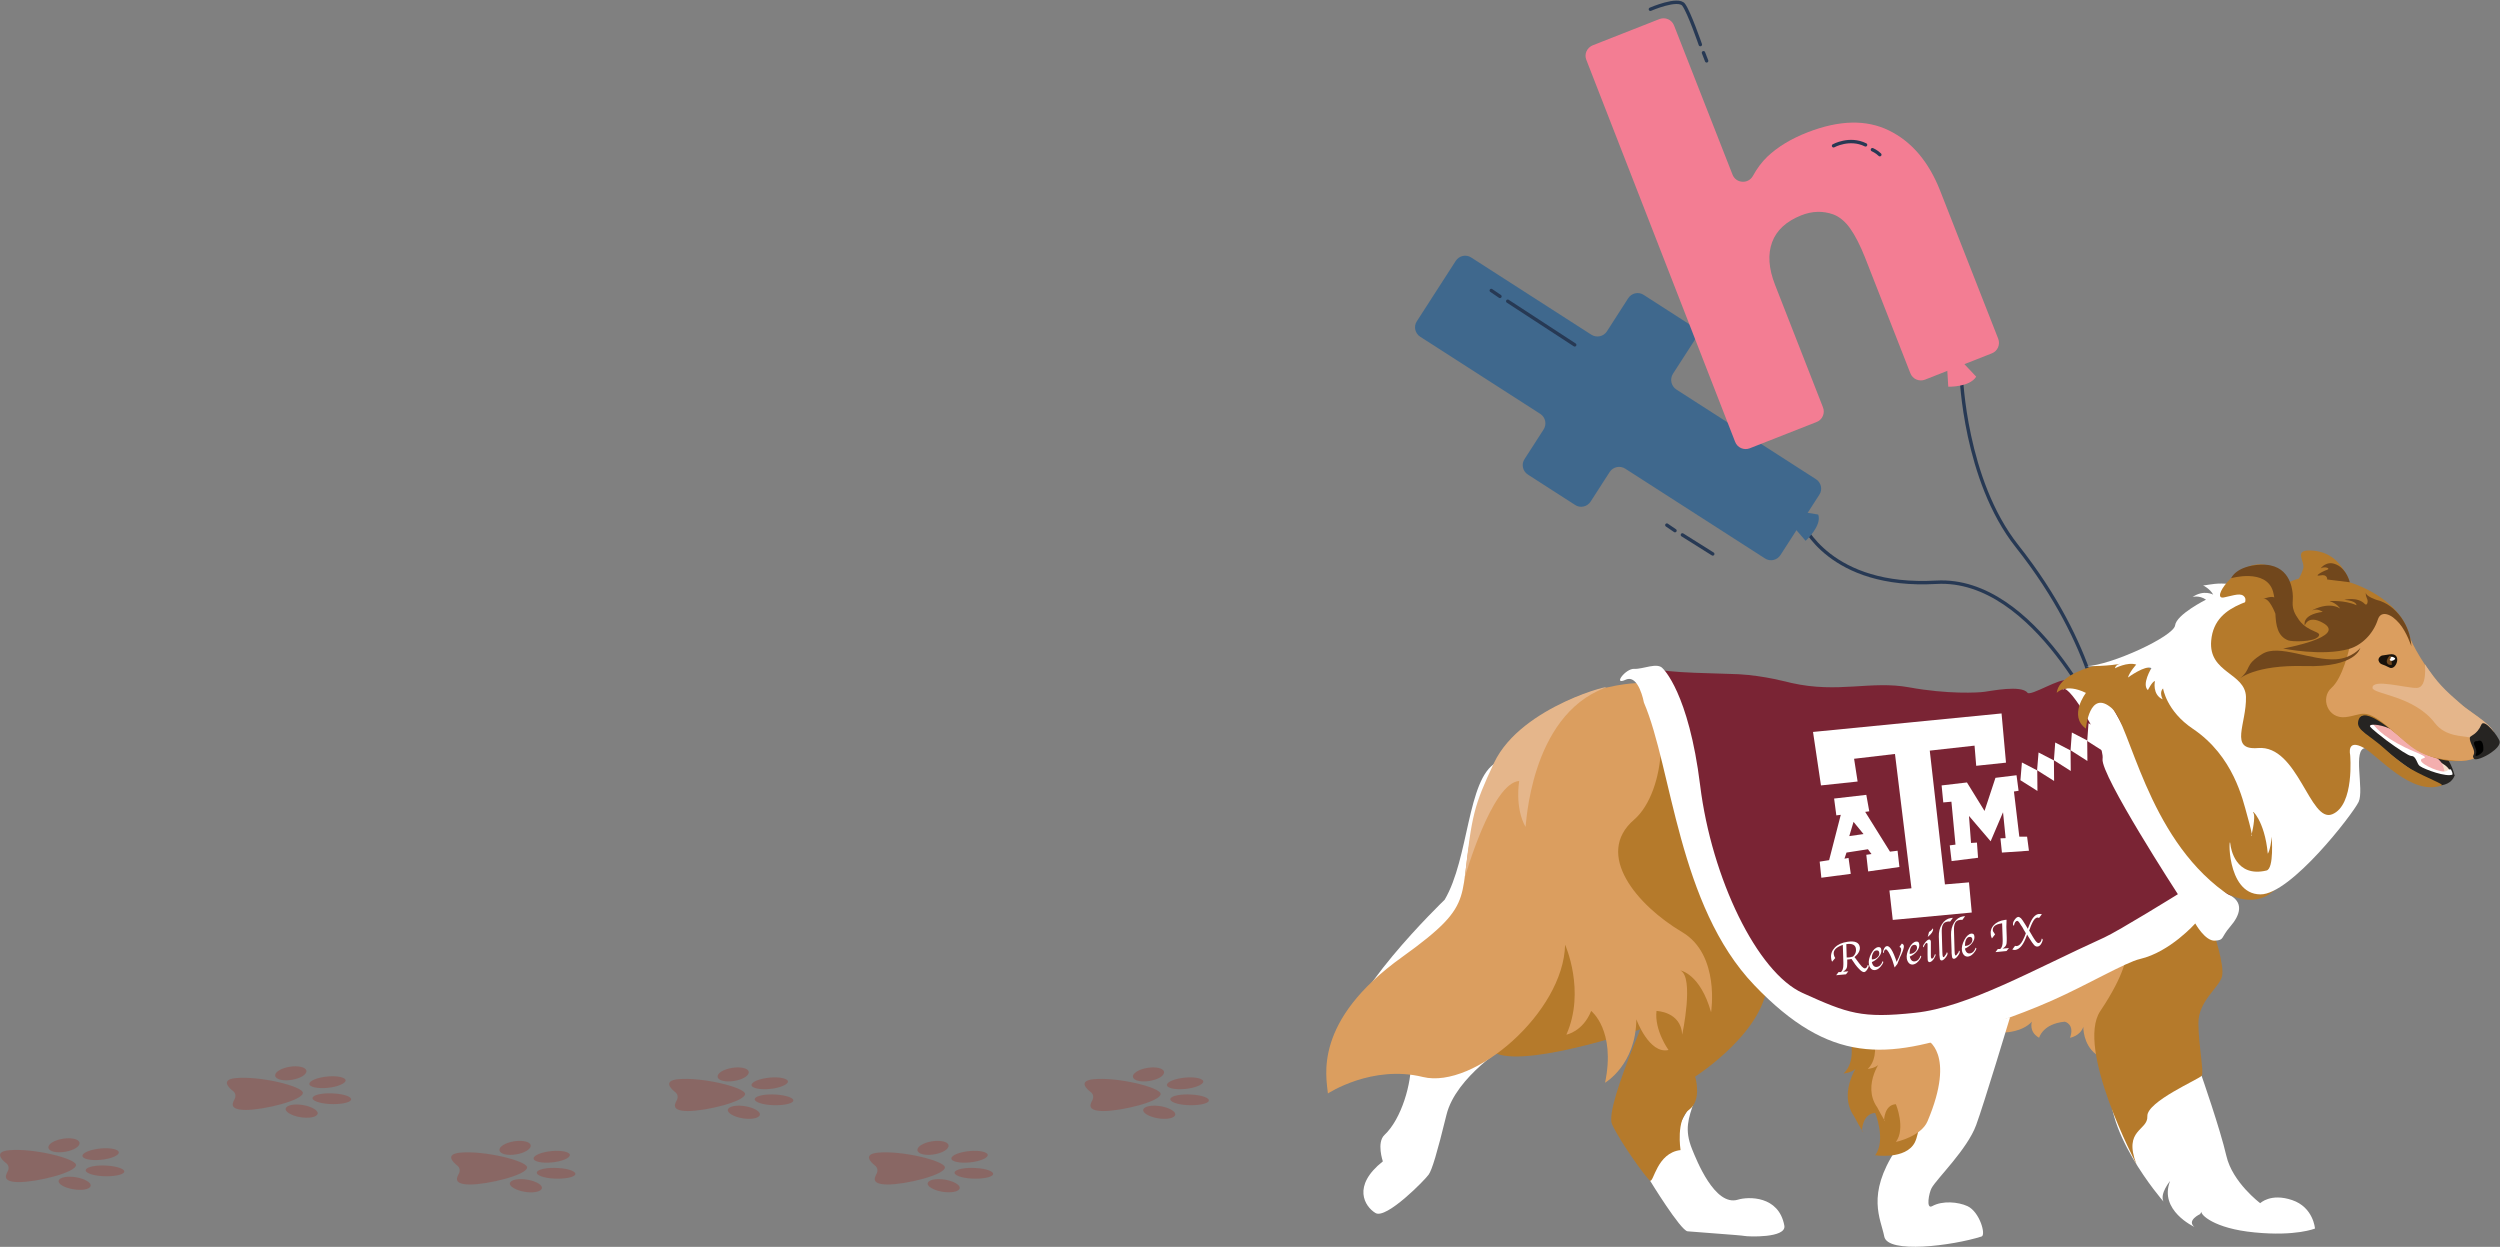 <?xml version="1.0" encoding="utf-8"?>
<!-- Generator: Adobe Illustrator 21.1.0, SVG Export Plug-In . SVG Version: 6.00 Build 0)  -->
<svg version="1.1" xmlns="http://www.w3.org/2000/svg" xmlns:xlink="http://www.w3.org/1999/xlink" x="0px" y="0px"
	 viewBox="0 0 1351.2 673.9" style="enable-background:new 0 0 1351.2 673.9;" xml:space="preserve">
<rect x="0" y="0" width="1351.2" height="673.9" fill="#808080" stroke="none"/>
<style type="text/css">
	.st0{fill:#896764;}
	.st1{fill:#FFFFFF;}
	.st2{fill:#262422;}
	.st3{fill:#F7DECB;}
	.st4{fill:#F3AEAE;}
	.st5{fill:none;stroke:#273954;stroke-width:1.843;stroke-linecap:round;stroke-miterlimit:10;}
	.st6{fill:#F9ECEE;stroke:#273954;stroke-width:2;stroke-linecap:round;stroke-miterlimit:10;}
	.st7{fill:#F9ECEE;}
	.st8{fill:#FAC7D0;}
	.st9{fill:#F37D93;}
	.st10{fill:#FEF4E9;}
	.st11{fill:#273954;}
	.st12{fill:#3F688D;stroke:#010101;stroke-width:9;stroke-miterlimit:10;}
	.st13{fill:#F37D93;stroke:#010101;stroke-width:9;stroke-miterlimit:10;}
	.st14{fill:#FAC6D0;}
	.st15{fill:#FDF4E9;}
	.st16{fill:none;stroke:#273954;stroke-width:2;stroke-linecap:round;stroke-miterlimit:10;}
	.st17{fill:none;}
	.st18{fill:#DB9E5F;}
	.st19{fill:#B57A2B;}
	.st20{fill:#18120B;}
	.st21{fill:#7A2434;}
	.st22{fill:#71471C;}
	.st23{fill:#E5B68B;}
	.st24{fill:#3F688D;}
	.st25{fill:#F9ECEE;stroke:#273954;stroke-width:1.843;stroke-linecap:round;stroke-miterlimit:10;}
</style>
<g id="Layer_8">
	<g>
		<path class="st0" d="M55.6,635.7c-5.7-0.3-9.9-1.9-9.2-3.5c0.6-1.6,5.8-2.6,11.5-2.2s9.9,1.9,9.2,3.5
			C66.5,635,61.3,636,55.6,635.7z"/>
		<path class="st0" d="M34.8,641.4c-3.7-1.7-4.2-3.8-1.1-4.9c3.1-1,8.5-0.5,12.2,1.2c3.7,1.7,4.2,3.8,1.1,4.9
			C44,643.6,38.5,643,34.8,641.4z"/>
		<path class="st0" d="M58.1,626.3c-5,1.1-10.7,0.9-12.8-0.5s0.4-3.4,5.4-4.5c5-1.1,10.7-0.9,12.8,0.5
			C65.5,623.2,63.1,625.2,58.1,626.3z"/>
		<path class="st0" d="M41,620.5c-3,1.9-8.4,2.8-11.9,2s-4-3.1-1-5s8.4-2.8,11.9-2C43.6,616.3,44,618.6,41,620.5z"/>
		<path class="st0" d="M3.5,628.8c0,0,1.8,1.3,0.9,3.8c-0.4,1.3-4.7,6.2,5.6,6.3c9.7,0.1,31.3-5.2,31.1-9.3
			c-0.2-3.5-23.2-9.2-36.4-7.9C-3.2,622.5,0.7,626.7,3.5,628.8z"/>
	</g>
	<g>
		<path class="st0" d="M178.2,596.7c-5.7-0.3-9.9-1.9-9.2-3.5c0.6-1.6,5.8-2.6,11.5-2.2c5.7,0.3,9.9,1.9,9.2,3.5
			C189.1,596,183.9,597,178.2,596.7z"/>
		<path class="st0" d="M157.5,602.4c-3.7-1.7-4.2-3.8-1.1-4.9s8.5-0.5,12.2,1.2c3.7,1.7,4.2,3.8,1.1,4.9
			C166.6,604.6,161.1,604.1,157.5,602.4z"/>
		<path class="st0" d="M180.7,587.4c-5,1.1-10.7,0.9-12.8-0.5c-2-1.4,0.4-3.4,5.4-4.5c5-1.1,10.7-0.9,12.8,0.5
			C188.1,584.2,185.7,586.2,180.7,587.4z"/>
		<path class="st0" d="M163.6,581.6c-3,1.9-8.4,2.8-11.9,2c-3.6-0.8-4-3.1-1-5c3-1.9,8.4-2.8,11.9-2
			C166.2,577.4,166.7,579.6,163.6,581.6z"/>
		<path class="st0" d="M126.1,589.8c0,0,1.8,1.3,0.9,3.8c-0.4,1.3-4.7,6.2,5.6,6.3c9.7,0.1,31.3-5.2,31.1-9.3
			c-0.2-3.5-23.2-9.2-36.4-7.9C119.4,583.5,123.3,587.7,126.1,589.8z"/>
	</g>
	<g>
		<path class="st0" d="M299.4,637c-5.7-0.3-9.9-1.9-9.2-3.5c0.6-1.6,5.8-2.6,11.5-2.2c5.7,0.3,9.9,1.9,9.2,3.5
			C310.3,636.3,305.2,637.3,299.4,637z"/>
		<path class="st0" d="M278.7,642.7c-3.7-1.7-4.2-3.8-1.1-4.9c3.1-1,8.5-0.5,12.2,1.2c3.7,1.7,4.2,3.8,1.1,4.9
			S282.3,644.4,278.7,642.7z"/>
		<path class="st0" d="M301.9,627.7c-5,1.1-10.7,0.9-12.8-0.5c-2-1.4,0.4-3.4,5.4-4.5c5-1.1,10.7-0.9,12.8,0.5
			C309.3,624.5,306.9,626.6,301.9,627.7z"/>
		<path class="st0" d="M284.8,621.9c-3,1.9-8.4,2.8-11.9,2s-4-3.1-1-5s8.4-2.8,11.9-2C287.5,617.7,287.9,619.9,284.8,621.9z"/>
		<path class="st0" d="M247.3,630.1c0,0,1.8,1.3,0.9,3.8c-0.4,1.3-4.7,6.2,5.6,6.3c9.7,0.1,31.3-5.2,31.1-9.3
			c-0.2-3.5-23.2-9.2-36.4-7.9C240.6,623.9,244.6,628,247.3,630.1z"/>
	</g>
	<g>
		<path class="st0" d="M417.2,597.3c-5.7-0.3-9.9-1.9-9.2-3.5c0.6-1.6,5.8-2.6,11.5-2.2s9.9,1.9,9.2,3.5
			C428.1,596.6,423,597.6,417.2,597.3z"/>
		<path class="st0" d="M396.5,603c-3.7-1.7-4.2-3.8-1.1-4.9c3.1-1,8.5-0.5,12.2,1.2c3.7,1.7,4.2,3.8,1.1,4.9
			C405.6,605.2,400.2,604.7,396.5,603z"/>
		<path class="st0" d="M419.7,588c-5,1.1-10.7,0.9-12.8-0.5c-2-1.4,0.4-3.4,5.4-4.5c5-1.1,10.7-0.9,12.8,0.5
			C427.2,584.8,424.8,586.8,419.7,588z"/>
		<path class="st0" d="M402.7,582.2c-3,1.9-8.4,2.8-11.9,2s-4-3.1-1-5c3-1.9,8.4-2.8,11.9-2C405.3,578,405.7,580.2,402.7,582.2z"/>
		<path class="st0" d="M365.1,590.4c0,0,1.8,1.3,0.9,3.8c-0.4,1.3-4.7,6.2,5.6,6.3c9.7,0.1,31.3-5.2,31.1-9.3
			c-0.2-3.5-23.2-9.2-36.4-7.9C358.4,584.2,362.4,588.3,365.1,590.4z"/>
	</g>
	<g>
		<path class="st0" d="M525.2,637c-5.7-0.3-9.9-1.9-9.2-3.5c0.6-1.6,5.8-2.6,11.5-2.2c5.7,0.3,9.9,1.9,9.2,3.5
			C536.1,636.3,531,637.3,525.2,637z"/>
		<path class="st0" d="M504.5,642.7c-3.7-1.7-4.2-3.8-1.1-4.9c3.1-1,8.5-0.5,12.2,1.2c3.7,1.7,4.2,3.8,1.1,4.9
			C513.6,644.9,508.1,644.4,504.5,642.7z"/>
		<path class="st0" d="M527.7,627.7c-5,1.1-10.7,0.9-12.8-0.5c-2-1.4,0.4-3.4,5.4-4.5c5-1.1,10.7-0.9,12.8,0.5
			S532.7,626.6,527.7,627.7z"/>
		<path class="st0" d="M510.7,621.9c-3,1.9-8.4,2.8-11.9,2s-4-3.1-1-5s8.4-2.8,11.9-2C513.3,617.7,513.7,619.9,510.7,621.9z"/>
		<path class="st0" d="M473.1,630.1c0,0,1.8,1.3,0.9,3.8c-0.4,1.3-4.7,6.2,5.6,6.3c9.7,0.1,31.3-5.2,31.1-9.3
			c-0.2-3.5-23.2-9.2-36.4-7.9C466.4,623.9,470.4,628,473.1,630.1z"/>
	</g>
	<g>
		<path class="st0" d="M641.8,597.3c-5.7-0.3-9.9-1.9-9.2-3.5c0.6-1.6,5.8-2.6,11.5-2.2c5.7,0.3,9.9,1.9,9.2,3.5
			C652.6,596.6,647.5,597.6,641.8,597.3z"/>
		<path class="st0" d="M621,603c-3.7-1.7-4.2-3.8-1.1-4.9c3.1-1,8.5-0.5,12.2,1.2c3.7,1.7,4.2,3.8,1.1,4.9
			C630.1,605.2,624.7,604.7,621,603z"/>
		<path class="st0" d="M644.2,588c-5,1.1-10.7,0.9-12.8-0.5c-2-1.4,0.4-3.4,5.4-4.5c5-1.1,10.7-0.9,12.8,0.5
			C651.7,584.8,649.3,586.8,644.2,588z"/>
		<path class="st0" d="M627.2,582.2c-3,1.9-8.4,2.8-11.9,2c-3.6-0.8-4-3.1-1-5c3-1.9,8.4-2.8,11.9-2S630.2,580.2,627.2,582.2z"/>
		<path class="st0" d="M589.7,590.4c0,0,1.8,1.3,0.9,3.8c-0.4,1.3-4.7,6.2,5.6,6.3c9.7,0.1,31.3-5.2,31.1-9.3
			c-0.2-3.5-23.2-9.2-36.4-7.9C582.9,584.2,586.9,588.3,589.7,590.4z"/>
	</g>
</g>
<g id="Layer_1">
</g>
<g id="Layer_7">
</g>
<g id="Layer_2">
</g>
<g id="Layer_3">
</g>
<g id="Layer_5">
</g>
<g id="Layer_4">
</g>
<g id="Layer_6">
	<path class="st5" d="M1060,203.1c0,0,1.9,56.3,30.1,92c43.8,55.3,46.5,100.1,46.5,100.1"/>
	<path class="st5" d="M1137.1,395.2c0,0-36.7-83.6-90.6-80.5c-57.6,3.3-72.3-31.8-72.3-31.8"/>
	<path class="st2" d="M1323.2,410.8c0,0,1.9,2.6,3.3,7.7c1.4,5.1-15.1-10.1-15.1-10.1S1319.3,406.1,1323.2,410.8"/>
	<path class="st3" d="M1313,409.7c0,0,9,2.4,11,6.7c2,4.3-10.7-0.7-10.7-0.7L1313,409.7z"/>
	<path class="st4" d="M1293.4,391.4c0,0,16.2,9.7,25.6,20.1c1.5,1.6,2.7,6,2,7.6l-18.9-9.5l-26.5-18.8L1293.4,391.4z"/>
	<path class="st1" d="M1282.4,391.6c0.3,0.1,0.6,0.2,0.8,0.5c1.2,1.6,6.7,7.9,21.9,14.2c10.5,4.4,2.7,2.6,3.4,4.9s11.2,7,13.9,5.5
		c0.2-0.1,1.9-1.5,2.4-0.6c0.9,1.7,1.4,3.8-0.8,4c-4.1,0.3-8.4-0.8-9.6-1.1c-0.2,0-0.4-0.1-0.5-0.2l-32.5-25
		C1280.4,393.1,1281.1,391.4,1282.4,391.6L1282.4,391.6z"/>
	<g>
		<path class="st2" d="M1326.6,419.3c0.1-0.3-0.6-0.8-0.9-0.7c-3.5,1.6-15-2.7-17.8-4.5c-1.6-1-1.9-5.5-4.6-5.5
			c-1.4,0-7.1-3.8-13.3-8.3c-1.9-1.4-8.4-6.5-9-7.6c-1-1.6,4.9-1.4,10.4,1c0.3,0.1,0.6-0.2,0.4-0.5c-1.8-2.7-7.3-9.7-15-6.5
			l-6.2,2.8c-0.2,0.1-0.3,0.4-0.1,0.6c4.4,3.8,41.7,35.7,49.3,34.3C1324.5,423.6,1326.1,420.7,1326.6,419.3z"/>
		<path class="st1" d="M1293,394.5c0.1,0.1,0.3,0.1,0.4,0.2C1293.3,394.6,1293.1,394.6,1293,394.5z"/>
		<path class="st1" d="M1293.4,394.7c0.1,0.1,0.3,0.1,0.4,0.2C1293.7,394.8,1293.5,394.8,1293.4,394.7z"/>
		<path class="st1" d="M1292.7,394.3c0.1,0.1,0.2,0.1,0.3,0.2C1292.9,394.4,1292.8,394.4,1292.7,394.3z"/>
		<path class="st1" d="M1292.4,394.2C1292.4,394.2,1292.4,394.2,1292.4,394.2C1292.4,394.2,1292.4,394.2,1292.4,394.2z"/>
		<path class="st1" d="M1292.5,394.2c0.1,0,0.1,0.1,0.2,0.1C1292.6,394.3,1292.5,394.3,1292.5,394.2z"/>
		<path class="st1" d="M1293.8,394.9c0.2,0.1,0.5,0.2,0.7,0.3C1294.3,395.1,1294.1,395,1293.8,394.9z"/>
		<path class="st1" d="M1294.5,395.2c0.5,0.2,0.9,0.5,1.3,0.6C1295.4,395.7,1294.9,395.4,1294.5,395.2z"/>
		<path class="st1" d="M1297.3,396.6C1297.4,396.7,1297.4,396.7,1297.3,396.6L1297.3,396.6z"/>
		<path class="st1" d="M1296.6,396.3c0.3,0.2,0.6,0.3,0.7,0.3C1297.2,396.6,1297,396.5,1296.6,396.3z"/>
		<path class="st1" d="M1295.8,395.9c0.2,0.1,0.4,0.2,0.5,0.3C1296.2,396,1296,396,1295.8,395.9z"/>
		<path class="st1" d="M1296.3,396.1c0.1,0.1,0.2,0.1,0.3,0.2C1296.5,396.2,1296.4,396.2,1296.3,396.1z"/>
	</g>
	<line class="st4" x1="1311.9" y1="418.9" x2="1313.5" y2="417.6"/>
	<path class="st1" d="M1189.9,581.4c0,0,10.1,28.9,13.4,43.3c3.3,14.4,18.3,25.6,18.3,25.6s5.6-5.6,17.2-1.7
		c11.6,3.9,12.4,15.4,12.4,15.4s-10.3,4.3-32.6,2.1c-22.3-2.1-29.5-9.9-28.7-11.2c0.8-1.3-0.8,1.3-0.8,1.3s-7.4,3.4-3.1,6.9
		c0,0-19.4-8.9-13.1-24.8c0,0-5.7,6.8-3.6,11.1c0,0-35.6-40.7-27.5-68S1189.9,581.4,1189.9,581.4z"/>
	<path class="st18" d="M1083.9,558c0,0,9.1-0.2,14.3-5.8c0,0-1.9,5.4,3.9,8.7c0,0,1.9-7.6,13.9-8.7c0,0,5.5,1.3,2.8,8.7
		c0,0,5.5-0.9,7.2-5.9c0,0-0.3,9.3,6.8,14.8c7.1,5.5,23.1-55.7,23.1-55.7l-74.2,30.7l-1.1,12.1L1083.9,558z"/>
	<path class="st19" d="M1196.1,503.1c0,0,6.5,18.7,4.8,24.8s-12.7,13.1-12.7,25c0,11.8,3.1,26.7,1.8,28.5
		c-1.3,1.8-29.8,14-29.4,21.9c0.4,7.9-13.2,7-5.9,25.9c0,0-33.1-62.7-19.5-82.8c13.6-20.2,14-29.8,14-29.8l36.6-23.8L1196.1,503.1z"
		/>
	<path class="st19" d="M1271.3,318.4c0,0-14.8-7.6-31.6-2.7c0,0,2.5-0.6,5.1-8.2c1.4-4-6.2-10.9,5.4-9.9
		C1260.4,298.5,1267.2,305.2,1271.3,318.4z"/>
	<path class="st20" d="M1285.9,357.8c1,1.6,1.8,1,5.5,3c3.8,2,7.3-8.4,0-7.1c-0.4,0.1-1.9,0.3-4,0.6
		C1287.4,354.2,1284.5,355.6,1285.9,357.8z"/>
	<path class="st1" d="M1086.4,549.8c0,0-14.2,47.1-18.3,58.2c-4.8,13.2-21.3,29-24.1,34.1c-1.4,2.5-3.2,11.7,0.3,9.8
		c5.6-3.1,14.1-2.3,19.1,0c6.6,3.1,10.1,15.6,7.6,16.4c-15.8,5-50.8,9.5-52.6,0c-1.8-9.5-9.9-22.3,6.3-46.9c0,0,16.2-44.8,5.4-56.1"
		/>
	<path class="st19" d="M1000.1,561.4c0,0,2.5,9.4-1.5,16.1c-0.6,1-1.3,1.9-2.2,2.7c0,0,5.7-0.4,7.8-4.1s-11.8,13.5-2,27.4
		c0,0,4.1,7.8,4.9,8.4c0.8,0.6-0.8-0.6-0.8-0.6s0.2-9.4,7.2-9.8c0,0,6,14.7,0,22.9c0,0,16.5,2.5,21.4-6.9c4.9-9.4,7.5-60.5,7.5-60.5
		l-41.6,8.9"/>
	<path class="st18" d="M1012.8,560.9c0,0,2.2,8.4-1.4,14.4c-0.5,0.9-1.1,1.7-1.9,2.4c0,0,5.1-0.3,6.9-3.6s-10.6,12-1.8,24.4
		c0,0,3.6,6.9,4.4,7.5s-0.7-0.5-0.7-0.5s0.1-8.4,6.4-8.7c0,0,5.4,13.1,0,20.4c0,0,13.6-2.9,17.1-11.2c15.7-37.1-0.6-44.2-0.6-44.2
		l-27.7,3.2"/>
	<path class="st1" d="M815.2,564.6c0,0-28.3,17.1-33.4,37.9s-7.8,29.7-9.6,32.3c-1.8,2.7-23,24.4-28.8,20.8
		c-5.8-3.5-12.8-14.6,4-27.9c0,0-3.5-10.2,0.9-14.3c9.2-8.6,14.8-28.3,14.2-39.7"/>
	<path class="st19" d="M891.8,554.6c0,0-63.7,22.3-82.9,14.9l-41.5,6.6l72.3-108.3L891.8,554.6z"/>
	<path class="st1" d="M780.8,486.3c0,0-57.4,55.2-53,77.5c3.6,18.3,43.1-28,75.6-68.4c25.6-31.8,32.6-74.4,32.6-74.4
		s-14.6-15.8-27.5-8.7C793,421,794,464,780.8,486.3z"/>
	<path class="st1" d="M891.8,638.1c0,0,16.5,27,20.3,27.4c3.8,0.4,29,2.1,30.7,2.5c1.7,0.4,22.9,1.3,21.6-5.6
		c-3-16.3-19.6-15.7-25.1-14c-12.5,3.8-22.4-21.5-24.8-27.4c-4.2-10.5-2-16.5,1.3-26C919,585.4,891.8,638.1,891.8,638.1z"/>
	<path class="st19" d="M891.1,369.2c0,0-59.1,4.1-42.5,65.1c16.5,61,49.8,95.3,49.8,95.3s-31.8,68.1-27.1,78.1
		c4.6,9.9,18.5,29.1,20.5,30.4s3.6-15,16.5-16.5c0,0-2.6-16.5,4.6-21.8s3.3-17.9,3.3-17.9s40.3-25.8,39-53.6
		C953.9,500.5,891.1,369.2,891.1,369.2z"/>
	<path class="st18" d="M884.4,369.2c0,0-69.9,1.9-87,71.2c-11.3,45.9,3.6,45.9-39.5,76.8c-48.5,34.7-41,64.8-40.2,73.8
		c0,0,23.8-15.7,51.4-8.9c27.6,6.7,76-35,76.8-71.5c0,0,11.2,24.9,0.7,48.6c0,0,8.9-1.6,13.4-12.8c0,0,13.4,10.4,7.5,38.8
		c0,0,16.7-9.7,16.9-34.3c0,0,6.9,19,17.4,16.6c0,0-7.7-10.6-6.5-21.1c0,0,13.2,0.3,13.9,12.8c0,0,6.6-31.1-1-34.7
		c0,0,10.7,1.7,16.6,22.6c0,0,5-31.1-15.6-43.3c-24.5-14.5-47.7-42.1-26-60.8C900.6,428,904,381.2,884.4,369.2z"/>
	<path class="st21" d="M1038.3,561.1c25.6,2.8,48.6-25.5,85-32.1c36.5-6.6,60.9-38.3,62.3-34c1.4,4.3,6.6,9.9,10.4,10.4
		c3.8,0.5,9.9-14.7,9.5-21.6c-0.5-6.9-59.1-104.2-59.1-104.2s-23.1-7.7-29.3-11.7c-3.1-2-19.6,8.6-21.3,6.5
		c-3.3-4.3-19.9-0.9-23.2-0.5c-3.3,0.5-19.9,1.4-40.7-2.4c-20.8-3.8-38.2,3.4-63.8-2.4c-1.5-0.3-14.1-3.9-28.4-4.7
		c-6.2-0.4-42.4-0.6-44.5-3.2c0,0,15.2,13.1,20.1,68.1s46,116.2,78.4,118.7L1038.3,561.1z"/>
	<path class="st21" d="M1174.1,480.9c0.8-11.1-27.6-33.3-39-68.6"/>
	<path class="st1" d="M948.1,532.4c-41.1-43-44.4-117.2-59.6-152.7c0,0-2.8-15.6-9.9-12.3s0-6.2,4.7-5.9c4.7,0.3,12.6-3.8,15.5-0.1
		c0,0,13.9,12.9,20.1,63.1c6.2,50.2,30.8,101.1,55.4,112.2c24.6,11.1,31.8,13.8,60.8,10.7c28.5-3,64-23.4,102.2-40.7
		c7.7-3.5,39.8-23.4,39.8-23.4s-41.9-64.5-40.7-73.1s-17.5-39.9-21.2-37.8s17.1-7,17.1-7s62.7,113.7,71.8,117.9
		c9.2,4.1,6.6,11.4,1.3,17.5s-3,7.3-8.3,7.6s-10.6-9.3-10.6-9.3s-13.6,15.4-29.8,19.2c-7.9,1.8-28.3,13.9-47.7,22.5
		c-20.5,9.1-39.8,14.8-42.8,15.8C1019.6,572.5,989.2,575.4,948.1,532.4z"/>
	<path class="st19" d="M1154.3,355.7c0,0-40.8,3.4-42.7,18.8c0,0,4.6-5.5,15.8,0c0,0-9.6,12.5,0,19.3c0,0,1.8-21.7,14-11
		c10,8.8,18.8,68.7,60.7,99.2c0,0,15.3,10.3,27.2-0.9c11.9-11.1-2-69.7-2-69.7L1154.3,355.7z"/>
	<path class="st1" d="M1190.6,316.3c0,0,3.9,1.9,5.6,5.1c0,0-5.1-2.9-11.2,1.3c0,0,3.5-1.2,7.3,1.4c0,0-16,8-16.7,13.9
		c-0.7,5.9-34.5,21.6-48.2,22.1c0,0,13.9,0,19.5-1.6c0,0-3.5,0.4-3.8,2.7c0,0,6.8-3.6,11.5-2c0,0-3.5,3.8-4.5,7
		c0,0,9.4-6.9,12.7-5.1c0,0-5.4,8.8-1.9,11.9c0,0,2.3-4.7,3.8-4.9c0,0-1.6,7.3,4.2,9.9c0,0-2.1-3.8,0.2-5.9c0,0,1.8,12.2,16.1,21.8
		c22,14.8,27,38.4,29.3,46.6c3.8,13.5,2.3,11.2,2.3,11.2s1.9-7.6,1.5-11.1c-0.1-0.5-0.2-1-0.4-1.3c-1.4-2.3,6.1,3.8,7.8,22.1
		c0,0,1.4-1.6,2.1-9.2c0,0,1.4,17.3-2.8,18.3c-16.8,4-19.3-12.1-19.5-14.1c-0.8-7.7-2.8,26.9,16.2,27c16.4,0.1,50-43.5,53.1-50
		c3.1-6.6-3.5-29,3.8-29.1c5,0-31.4-55.3-59.3-81.4C1206.7,310.9,1192.1,317.1,1190.6,316.3z"/>
	<path class="st19" d="M1319.7,424.5c-16.3,5.9-34.3-16-42.1-20.3c-9.4-5.2-7.4,3.7-7.4,3.7s2.5,27.3-9.7,32.2
		c-12.1,4.9-18.5-37.6-40.1-35.8c-15.9,1.3-6.1-13.1-6.5-27.7c-0.4-13-20.3-12.8-18.8-30.3c1.9-22.4,28.5-21.1,38.3-29.2
		c16.9-13.9,62.3,0.5,68.6,25.8c2.3,9.2,11.9,24.3,25,36.2c11.9,10.8,25.5,19,22.4,23.1c-6.4,8.5-28.2,16.4-50.1-2.1
		c-8.5-7.2-23.3-19.6-24.8-9.9c-0.7,4.7,6.3,7.1,14.6,14.7c4.4,4,8.8,7.7,14,10.8C1312,420.7,1321.2,423.9,1319.7,424.5z"/>
	<path class="st19" d="M1247.3,339.5c0,0-10.3-7.7-8.3-16.6c1.2-5.3-5.9-17.9-17.6-17.9c-13.3,0-26.9,19.4-19.4,17.9
		c5.5-1.1,9.5-2.9,11.3,0s-4.6,9.7-2.9,17.9c0.5,2.6,2.9,10.6,16.8,9.5"/>
	<g>
		<path class="st22" d="M1242.5,335c-5.1-7.1-2.7-9.1-3.4-14.7c-0.3-2-1.5-15.8-17.3-15.1c-13.3,0.6-15.9,7.3-15.9,7.3
			s18.8-5.4,22.6,7.1c0.3,1,0.5,2.2,0.7,3.3c-1.4-0.8-4.9,0.4-6,0.8c3.3-1,6.6,8,6.6,8c0.3,6.2,1.1,12.1,6.9,14.4
			c2.1,0.8,13.7,1,16.3-2C1255.5,341.1,1247.6,342.1,1242.5,335z"/>
		<path class="st22" d="M1228.5,324.8C1228.4,324.8,1228.4,324.8,1228.5,324.8C1228.4,324.8,1228.4,324.8,1228.5,324.8z"/>
		<path class="st22" d="M1228.7,324.7c-0.1,0-0.2,0.1-0.3,0.1C1228.5,324.8,1228.6,324.7,1228.7,324.7z"/>
	</g>
	<path class="st22" d="M1257.8,313.2c0,0,0.3-3-3.7-2.2c-4.1,0.8,1.3-2.3,3.6-3c2.3-0.8-1.3-2.1-3.4-0.8c0,0,3.1-4.6,8.6-2
		c5.6,2.6,7.1,9.5,7.1,9.5L1257.8,313.2z"/>
	<polygon class="st1" points="979.9,395.6 984.2,424.5 1004,422.4 1002.1,410.1 1024.2,407.5 1033.1,480.1 1021.2,481.3 1023,497.2 
		1065.7,493.2 1064.2,476.9 1051.2,478 1043,405.7 1067.2,403 1068.1,413.9 1084.2,412.2 1081.8,385.6 	"/>
	<polygon class="st1" points="1092.8,412.1 1092,421.7 1101.2,427.5 1101.1,416.4 	"/>
	<polygon class="st1" points="1101.8,406.7 1101,416.3 1110.2,422.1 1110.1,411 	"/>
	<polygon class="st1" points="1110.8,401.3 1110.1,410.9 1119.2,416.7 1119.1,405.6 	"/>
	<polygon class="st1" points="1119.8,395.9 1119.1,405.5 1128.2,411.3 1128.1,400.2 	"/>
	<polygon class="st1" points="1128.8,390.9 1128.1,400.5 1137.2,406.3 1137.1,395.2 	"/>
	<path class="st1" d="M1025.6,459.8l-4.1,0.5l-13.4-21.5l2.2-0.3l-1.6-8.9l-17.4,2l1.2,9.1l2.4-0.3l-6.3,24.5l-5.1,0.8l0.9,8.7
		l15.9-2.1l-1.2-8.6l-2.2,0.4l1.1-3.3l11.6-1.8l1.9,2.6l-2.8,0.4l1,9l16.9-2.4L1025.6,459.8z M999.5,451.9l2.3-7.7l5.4,6.6
		L999.5,451.9z"/>
	<polygon class="st1" points="1091.4,452.2 1095.6,452.2 1096.6,459.8 1082,460.8 1081.2,453.1 1084,453 1082.6,439 1075.9,454.7 
		1064.2,441 1065.3,455.6 1068.5,455.4 1069.1,463.6 1054.8,465.4 1053.8,456.9 1056.9,456.5 1054.7,433.3 1050.3,433.7 
		1049.4,424.5 1063.1,422.9 1072.6,438.3 1078.5,420.4 1089.9,419 1091,427.4 1088.5,427.8 	"/>
	<g>
		<path class="st1" d="M1002.3,517.3c0.2,0.3,0.4,0.5,0.5,0.6c1.7,2.3,2.8,3.8,3.5,4.5c0.7,0.7,1.2,1,1.7,1c0.7-0.1,1.2-0.7,1.5-1.9
			c0.3,0.1,0.4,0.3,0.5,0.4c0.1,0.5-0.2,1.2-0.8,2.1c-0.6,0.9-1.1,1.3-1.6,1.4c-0.7,0.1-1.7-0.5-2.9-1.8c-1.3-1.3-2.6-3.1-4-5.3
			c-0.4,0.1-0.8,0.2-1.1,0.2c-0.3,0-0.7,0.1-1.2,0.1l0,0.8l0,1.4c0,1.2-0.1,2-0.4,2.6c-0.3,0.6-0.9,1.2-1.9,1.8l2.9-0.2l-1.3,1.6
			l-5.3,0.5l1.3-1.7l1.3,0c0.9-0.8,1.3-2.1,1.3-4.1l0-1.2l-0.3-9.4c-3.6,1.2-5.2,2.9-4.9,5c0.1,0.8,0.4,1.5,0.8,2.1l-1.7,2
			c-0.3-0.6-0.4-1.2-0.5-1.9c-0.3-2.2,0.4-4.1,2-5.8c1.7-1.7,4-2.7,6.9-3.1c4-0.6,6.2,0.4,6.6,2.9
			C1005.4,513.8,1004.4,515.6,1002.3,517.3z M997.9,510.3l0.2,7.2c0.7,0,1.3,0,1.8-0.1c0.5-0.1,1-0.2,1.6-0.4
			c1.3-1.2,1.8-2.6,1.6-4.1C1002.9,510.7,1001.1,509.8,997.9,510.3z"/>
		<path class="st1" d="M1017.5,519.5c0.2,0.1,0.3,0.3,0.4,0.4c0,0.3-0.2,0.7-0.6,1.4c-1.2,1.8-2.4,2.8-3.8,3
			c-0.8,0.1-1.6-0.1-2.2-0.7c-0.6-0.6-1-1.4-1.2-2.4c-0.3-1.8,0.2-3.8,1.3-5.9s2.4-3.2,3.7-3.4c1-0.1,1.6,0.3,1.7,1.4
			c0.2,1.2-0.2,2.4-1.2,3.7c-1,1.3-2.3,2.3-3.9,3c0.4,1.9,1.4,2.8,2.7,2.6C1015.9,522.4,1016.9,521.3,1017.5,519.5z M1011.7,518.5
			c0.2,0,0.5,0.1,0.7,0c1-0.1,1.8-0.6,2.5-1.3s0.9-1.5,0.8-2.3c-0.1-0.9-0.7-1.4-1.7-1.2c-0.7,0.1-1.3,0.6-1.7,1.5
			C1011.8,516.1,1011.6,517.2,1011.7,518.5z"/>
		<path class="st1" d="M1025.1,519.9c1.8-3.5,2.6-5.9,2.4-7.1c-0.1-0.5-0.4-0.8-0.9-1l1.3-1.8c0.6,0.2,1,0.6,1.1,1.3
			c0.1,0.8-0.4,2.5-1.6,5.1c-0.3,0.6-0.5,1-0.6,1.2l-0.2,0.6l-0.4,1c-0.2,0.5-0.5,1.1-0.7,1.8l-1.5,1.9c-0.7-2.6-1.5-4.9-2.5-6.9
			c-1-2-1.8-3-2.3-2.9c-0.6,0.1-1,0.8-1,2c-0.2,0-0.4-0.2-0.4-0.3c-0.1-0.6,0.1-1.3,0.5-2.1c0.4-0.8,0.9-1.2,1.3-1.3
			C1021.3,510.9,1023.1,513.8,1025.1,519.9z"/>
		<path class="st1" d="M1038,516.5c0.2,0.1,0.3,0.3,0.4,0.4c0,0.3-0.2,0.7-0.6,1.4c-1.2,1.8-2.4,2.8-3.8,3c-0.8,0.1-1.6-0.1-2.2-0.7
			c-0.6-0.6-1-1.4-1.2-2.4c-0.3-1.8,0.2-3.8,1.3-5.9c1.1-2.1,2.4-3.2,3.7-3.4c1-0.1,1.6,0.3,1.7,1.4c0.2,1.2-0.2,2.4-1.2,3.7
			c-1,1.3-2.3,2.3-3.9,3c0.4,1.9,1.4,2.8,2.7,2.6C1036.4,519.4,1037.4,518.4,1038,516.5z M1032.1,515.5c0.2,0,0.5,0.1,0.7,0
			c1-0.1,1.8-0.6,2.5-1.3c0.7-0.7,0.9-1.5,0.8-2.3c-0.1-0.9-0.7-1.4-1.7-1.2c-0.7,0.1-1.3,0.6-1.7,1.5
			C1032.3,513.1,1032.1,514.2,1032.1,515.5z"/>
		<path class="st1" d="M1045.8,515.7c0.2,0.1,0.4,0.2,0.4,0.3c0,0.3-0.2,0.9-0.8,1.9c-0.8,1.3-1.6,2-2.4,2.1c-0.6,0.1-0.9-0.3-1.1-1
			c0-0.3-0.1-1.4-0.1-3.1l0-3.4l0-0.9l0-0.7c0-0.3,0-0.5,0-0.7c-0.1-0.4-0.2-0.6-0.4-0.6c-0.6,0.1-1.2,0.9-1.7,2.4
			c-0.2-0.1-0.3-0.2-0.3-0.4c-0.1-0.5,0.3-1.2,1.1-2.2c0.8-1,1.5-1.5,2-1.6c0.6-0.1,1,0.3,1.1,1.1c0,0.2,0,0.5,0,1l0,0.8
			c0,0.1,0,0.4,0,1l0,3.5l0,0.8c0,0.8,0,1.3,0.1,1.6c0.1,0.3,0.2,0.5,0.4,0.5C1044.7,518.2,1045.3,517.3,1045.8,515.7z
			 M1041.9,506.4l0.7-2.7c0.9-0.5,1.5-1.1,2-1.9c0.1,0.1,0.2,0.2,0.2,0.3C1044.9,503.3,1044,504.7,1041.9,506.4z"/>
		<path class="st1" d="M1052.2,514.7c0.2,0.1,0.4,0.2,0.4,0.4c0.1,0.6-0.2,1.4-1,2.4s-1.4,1.5-2,1.6c-0.7,0.1-1.1-0.3-1.2-1.3
			c-0.1-0.6-0.1-1.2-0.2-1.8l0-1.1l-0.3-8.6c-0.1-2.6,0.5-4.9,1.7-6.8c1.2-1.9,2.8-3,4.7-3.3c0.5-0.1,0.9-0.1,1.2-0.1l-1.5,2
			c-0.4-0.1-0.9-0.1-1.4,0c-1.2,0.2-2.1,0.7-2.5,1.7c-0.5,0.9-0.7,2.4-0.6,4.5l0.3,10.3c0,0.8,0.1,1.4,0.1,1.7
			c0.1,0.7,0.3,1.1,0.5,1c0.3,0,0.6-0.3,0.9-0.9C1051.8,515.9,1052.1,515.3,1052.2,514.7z"/>
		<path class="st1" d="M1058.8,513.8c0.2,0.1,0.4,0.2,0.4,0.4c0.1,0.6-0.2,1.4-1,2.4c-0.7,1-1.4,1.5-2,1.6c-0.7,0.1-1.1-0.3-1.2-1.3
			c-0.1-0.6-0.1-1.2-0.2-1.8l0-1.1l-0.3-8.6c-0.1-2.6,0.5-4.9,1.7-6.8c1.2-1.9,2.8-3,4.7-3.3c0.5-0.1,0.9-0.1,1.2-0.1l-1.5,2
			c-0.4-0.1-0.9-0.1-1.4,0c-1.2,0.2-2.1,0.7-2.5,1.7c-0.5,0.9-0.7,2.4-0.6,4.5l0.3,10.3c0,0.8,0.1,1.4,0.1,1.7
			c0.1,0.7,0.3,1.1,0.5,1c0.3,0,0.6-0.3,0.9-0.9C1058.5,515,1058.7,514.4,1058.8,513.8z"/>
		<path class="st1" d="M1067.8,512.2c0.2,0.1,0.3,0.3,0.4,0.4c0,0.3-0.2,0.7-0.6,1.4c-1.2,1.8-2.4,2.8-3.8,3
			c-0.8,0.1-1.6-0.1-2.2-0.7c-0.6-0.6-1-1.4-1.2-2.4c-0.3-1.8,0.2-3.8,1.3-5.9c1.1-2.1,2.4-3.2,3.7-3.4c1-0.1,1.6,0.3,1.7,1.4
			c0.2,1.2-0.2,2.4-1.2,3.7s-2.3,2.3-3.9,3c0.4,1.9,1.4,2.8,2.7,2.6C1066.2,515.1,1067.2,514,1067.8,512.2z M1062,511.2
			c0.2,0,0.5,0.1,0.7,0c1-0.1,1.8-0.6,2.5-1.3c0.7-0.7,0.9-1.5,0.8-2.3c-0.1-0.9-0.7-1.4-1.7-1.2c-0.7,0.1-1.3,0.6-1.7,1.5
			C1062.2,508.8,1062,509.9,1062,511.2z"/>
		<path class="st1" d="M1078.3,505l-1.7,2.2c-0.3-0.6-0.5-1.2-0.6-1.8c-0.3-2.1,0.2-3.9,1.6-5.4c1.4-1.5,3.3-2.4,5.9-2.8l1-0.1
			c-0.1,1.9-0.1,3.2-0.1,3.8l0.2,6l0,1.4c0,1.2-0.1,2-0.4,2.6c-0.3,0.6-0.9,1.2-1.9,1.8l3.5-0.3l-1.3,1.6l-6,0.6l1.3-1.7l1.3,0
			c0.9-0.8,1.3-2.1,1.3-4.1l0-1.2l-0.3-8.6l-0.4,0.1c-3.4,0.5-4.9,1.8-4.6,4.1C1077.5,503.7,1077.8,504.3,1078.3,505z"/>
		<path class="st1" d="M1094.8,504.2l-1-1.7l-0.6-1.1c-0.2-0.4-0.5-0.8-0.8-1.2c-0.4-0.6-0.6-1-0.7-1.1c-0.6-1-1.1-1.4-1.5-1.4
			c-0.8,0.1-1.4,1-1.7,2.6c-0.3,0-0.4-0.2-0.5-0.5c-0.1-0.8,0.1-1.6,0.8-2.6s1.3-1.5,1.9-1.6c0.5-0.1,1,0.2,1.6,0.7
			c0.5,0.5,1.3,1.7,2.4,3.5l1.3,2.2l0.3-0.8l0.6-1.5c1.4-3.5,3-5.4,4.9-5.7c0.6-0.1,1.2,0,1.8,0.1l-1.5,2c-0.4-0.1-0.7-0.2-0.9-0.2
			c-0.7,0.1-1.4,0.6-2,1.5c-0.6,0.9-1.4,2.5-2.2,4.8l-0.3,0.7l1.3,2.2l0.7,1.2l0.7,1.1c1,1.6,1.8,2.4,2.4,2.3
			c0.9-0.1,1.5-0.9,1.7-2.4c0.3,0.1,0.5,0.2,0.5,0.5c0.1,0.4-0.1,0.9-0.5,1.8c-0.6,1.2-1.3,1.9-2.2,2c-0.7,0.1-1.3-0.2-1.9-0.8
			c-0.6-0.7-1.6-2-2.9-4.2l-0.9-1.5l-0.2,0.6c-1.7,4.8-3.7,7.3-6.1,7.7c-0.5,0.1-1.1,0-1.7-0.2l1.5-2c0.3,0.1,0.7,0.2,1.1,0.1
			c1.1-0.2,2-1.1,3-2.9c0.8-1.5,1.3-2.8,1.7-3.9L1094.8,504.2z"/>
	</g>
	<path class="st18" d="M1269.7,350.6c0,0-3.5,15.9-9.6,21.2c-6.1,5.4-2.1,16.8,7.5,15.8c9.7-1.1,10-5.9,24.7,6.6
		c11.3,9.6,14.4,15.3,35.2,17c15.6,1.3,23-12,20-16c-5.8-7.8-22.1-15.2-32-28.9c-12.3-17-13.5-23.5-13.5-23.5s-14.3-18.5-20.5-14.4
		S1269.7,350.6,1269.7,350.6"/>
	<path class="st22" d="M1222.8,353.4c-10.4,6.4-5.3,7.8-12.5,13.6c0,0,8-7.8,35.6-7s29.8-9.8,29.8-9.8s-4.4,5.5-12.9,6.1
		C1249.2,357.3,1231.9,347.9,1222.8,353.4z"/>
	<path class="st22" d="M1303.3,349.3c0,0-2.5-7.6-6.5-12.4c-4.2-5-9.9-7.3-11.6-2.1c-2.6,8.1-9,14-15.5,15.9
		c-14.5,4.2-35.7-0.2-35.7-0.2s35.2-6.3,21.4-13.9c-8.1-4.5-9.7,1.5-9.7,1.5s-2.1-5.8,9.7-7.4c0,0-2.8-2-5.3-0.9
		c-2.5,1.1,7.8-5.3,14.7-0.9c0,0-1.8-2.9-5.8-4c0,0,8.1-0.7,14.6,2.2c0,0,0.4-2.3-6.5-2.9c0,0,7.1-1.9,11.1,2.3c1,1.1,2.1-1.2,1-3.3
		c-0.8-1.6-0.5-3-0.5-3c-0.2,2.1,5.7,4,5.7,4C1295.3,326.8,1302.8,338.5,1303.3,349.3"/>
	<path class="st20" d="M1285.9,357.8c1,1.6,1.8,1,5.5,3c3.8,2,7.3-8.4,0-7.1c-0.4,0.1-1.9,0.3-4,0.6
		C1287.4,354.2,1284.5,355.6,1285.9,357.8z"/>
	<path class="st22" d="M1291.5,354.5c-0.5,0.5-1.6,1.8-1.5,3.2c0.1,1,0.9,1.7,1.9,1.7h0.5c0.2,0,0.4-0.2,0.4-0.4
		c-0.2-0.8-0.4-2.4,0.4-3.2c0.1-0.2,0.1-0.4-0.1-0.5l-1.2-0.8C1291.8,354.4,1291.6,354.4,1291.5,354.5z"/>
	<path class="st1" d="M1292.2,355.2c0,0-0.1,0.9-0.5,1.2c-0.5,0.2,0.4,1.1,1.7,0.6c1.3-0.6,1.3-1.2,0.9-1.4
		C1293.7,355.4,1293.1,354.6,1292.2,355.2z"/>
	<path class="st23" d="M1310.6,359c0,0,1.4,12.5-4.2,12.8c-5.6,0.3-24.4-5.3-24.1,0c0.2,3.4,22.5,4.2,33.7,19
		c5.7,7.5,15.2,6.8,18.9,7.8c3.2,0.9,14.2-0.3,12.7-3.4c-2.2-4.4-13.3-11-16.5-13.8C1320.8,372.5,1317.5,369.2,1310.6,359"/>
	<path class="st2" d="M1334.9,398.6c-0.3,2.3,2.1,5.5,2.3,7.7s-1.4,2,0,3.8c0.8,1,5.5-0.7,9.2-3.3c2.8-1.9,5-4.3,4.6-6.1
		c-0.5-2.4-8.4-12.8-9.9-9C1338.8,397.1,1335.1,397.6,1334.9,398.6z"/>
	<path d="M1339,400.6c0,0-3.1-0.6-1.3,3c1.7,3.6-0.3,4.5,0.4,4.9s4-1.6,4.1-3.1S1342.2,399,1339,400.6z"/>
	<path class="st23" d="M791.7,474.3c0,0,14.5-51.2,29.4-52.2c0,0-2.5,14.3,3.4,24.8c0.4,0.7,2-59.7,42.9-75.1
		c7.7-2.9-45.1,9.2-59.9,40.5C796.5,435.8,795.5,440.4,791.7,474.3"/>
	<path class="st24" d="M967.6,282.7l8.3,9.6c0,0,9-8.2,6.8-14.2l-11-1.8L967.6,282.7z"/>
	<g>
		<path class="st24" d="M906,210.5l75.5,48.5c2.8,1.8,3.7,5.6,1.8,8.4l-21,32.6c-1.8,2.8-5.6,3.7-8.4,1.8l-75.5-48.5
			c-2.8-1.8-6.6-1-8.4,1.8l-10.3,16c-1.8,2.8-5.6,3.7-8.4,1.8l-25.5-16.4c-2.8-1.8-3.7-5.6-1.8-8.4l10.3-16c1.8-2.8,1-6.6-1.8-8.4
			l-64.9-41.7c-2.8-1.8-3.7-5.6-1.8-8.4l21-32.6c1.8-2.8,5.6-3.7,8.4-1.8l64.9,41.7c2.8,1.8,6.6,1,8.4-1.8l11.5-17.9
			c1.8-2.8,5.6-3.7,8.4-1.8l25.5,16.4c2.8,1.8,3.7,5.6,1.8,8.4L904.2,202C902.4,204.9,903.2,208.6,906,210.5z"/>
	</g>
	<path class="st9" d="M860.8,24.5l36.1-14.2c3.1-1.2,6.7,0.3,7.9,3.5l31.6,80.6c1.9,4.8,8.5,5.2,11,0.7c2.3-4.2,4.9-7.6,7.8-10.4
		c5.6-5.3,12.8-9.7,21.8-13.2c17-6.6,31.6-7,43.9-1c12.3,6,21.6,16.9,27.8,32.8l31.3,79.8c1.2,3.1-0.3,6.7-3.5,7.9l-36.1,14.2
		c-3.1,1.2-6.7-0.3-7.9-3.5l-24.4-62.3c-2.7-6.8-5.4-12.1-8.1-15.9c-2.7-3.8-5.7-6.3-9.1-7.6c-5.6-2-11.4-1.9-17.4,0.5
		c-8,3.2-13.3,8-15.7,14.5c-2.4,6.5-1.9,14.2,1.6,23.1l25.9,66.2c1.2,3.1-0.3,6.7-3.5,7.9l-36.1,14.2c-3.1,1.2-6.7-0.3-7.9-3.5
		L857.4,32.4C856.1,29.3,857.7,25.8,860.8,24.5z"/>
	<path class="st9" d="M1052.3,197.5l0.7,11.5c0,0,11.4,0.4,15.1-5.4l-9.7-10.3L1052.3,197.5z"/>
	<path class="st5" d="M991,78.8c0,0,8.6-4.8,17.3-0.5"/>
	<path class="st5" d="M1012,80.9c0,0,2.3,1,4,2.7"/>
	<line class="st5" x1="806" y1="157" x2="810.7" y2="160.2"/>
	<path class="st5" d="M814.9,162.8c0,0,34.9,22.8,36.2,23.6"/>
	<line class="st5" x1="900.9" y1="283.8" x2="905.3" y2="286.8"/>
	<line class="st5" x1="909.3" y1="289.1" x2="925.7" y2="299.4"/>
	<path class="st5" d="M892,5c0,0,15-6.5,18-2.4s9,21.5,9,21.5"/>
	<line class="st5" x1="920.7" y1="28.5" x2="922.4" y2="32.9"/>
</g>
</svg>
